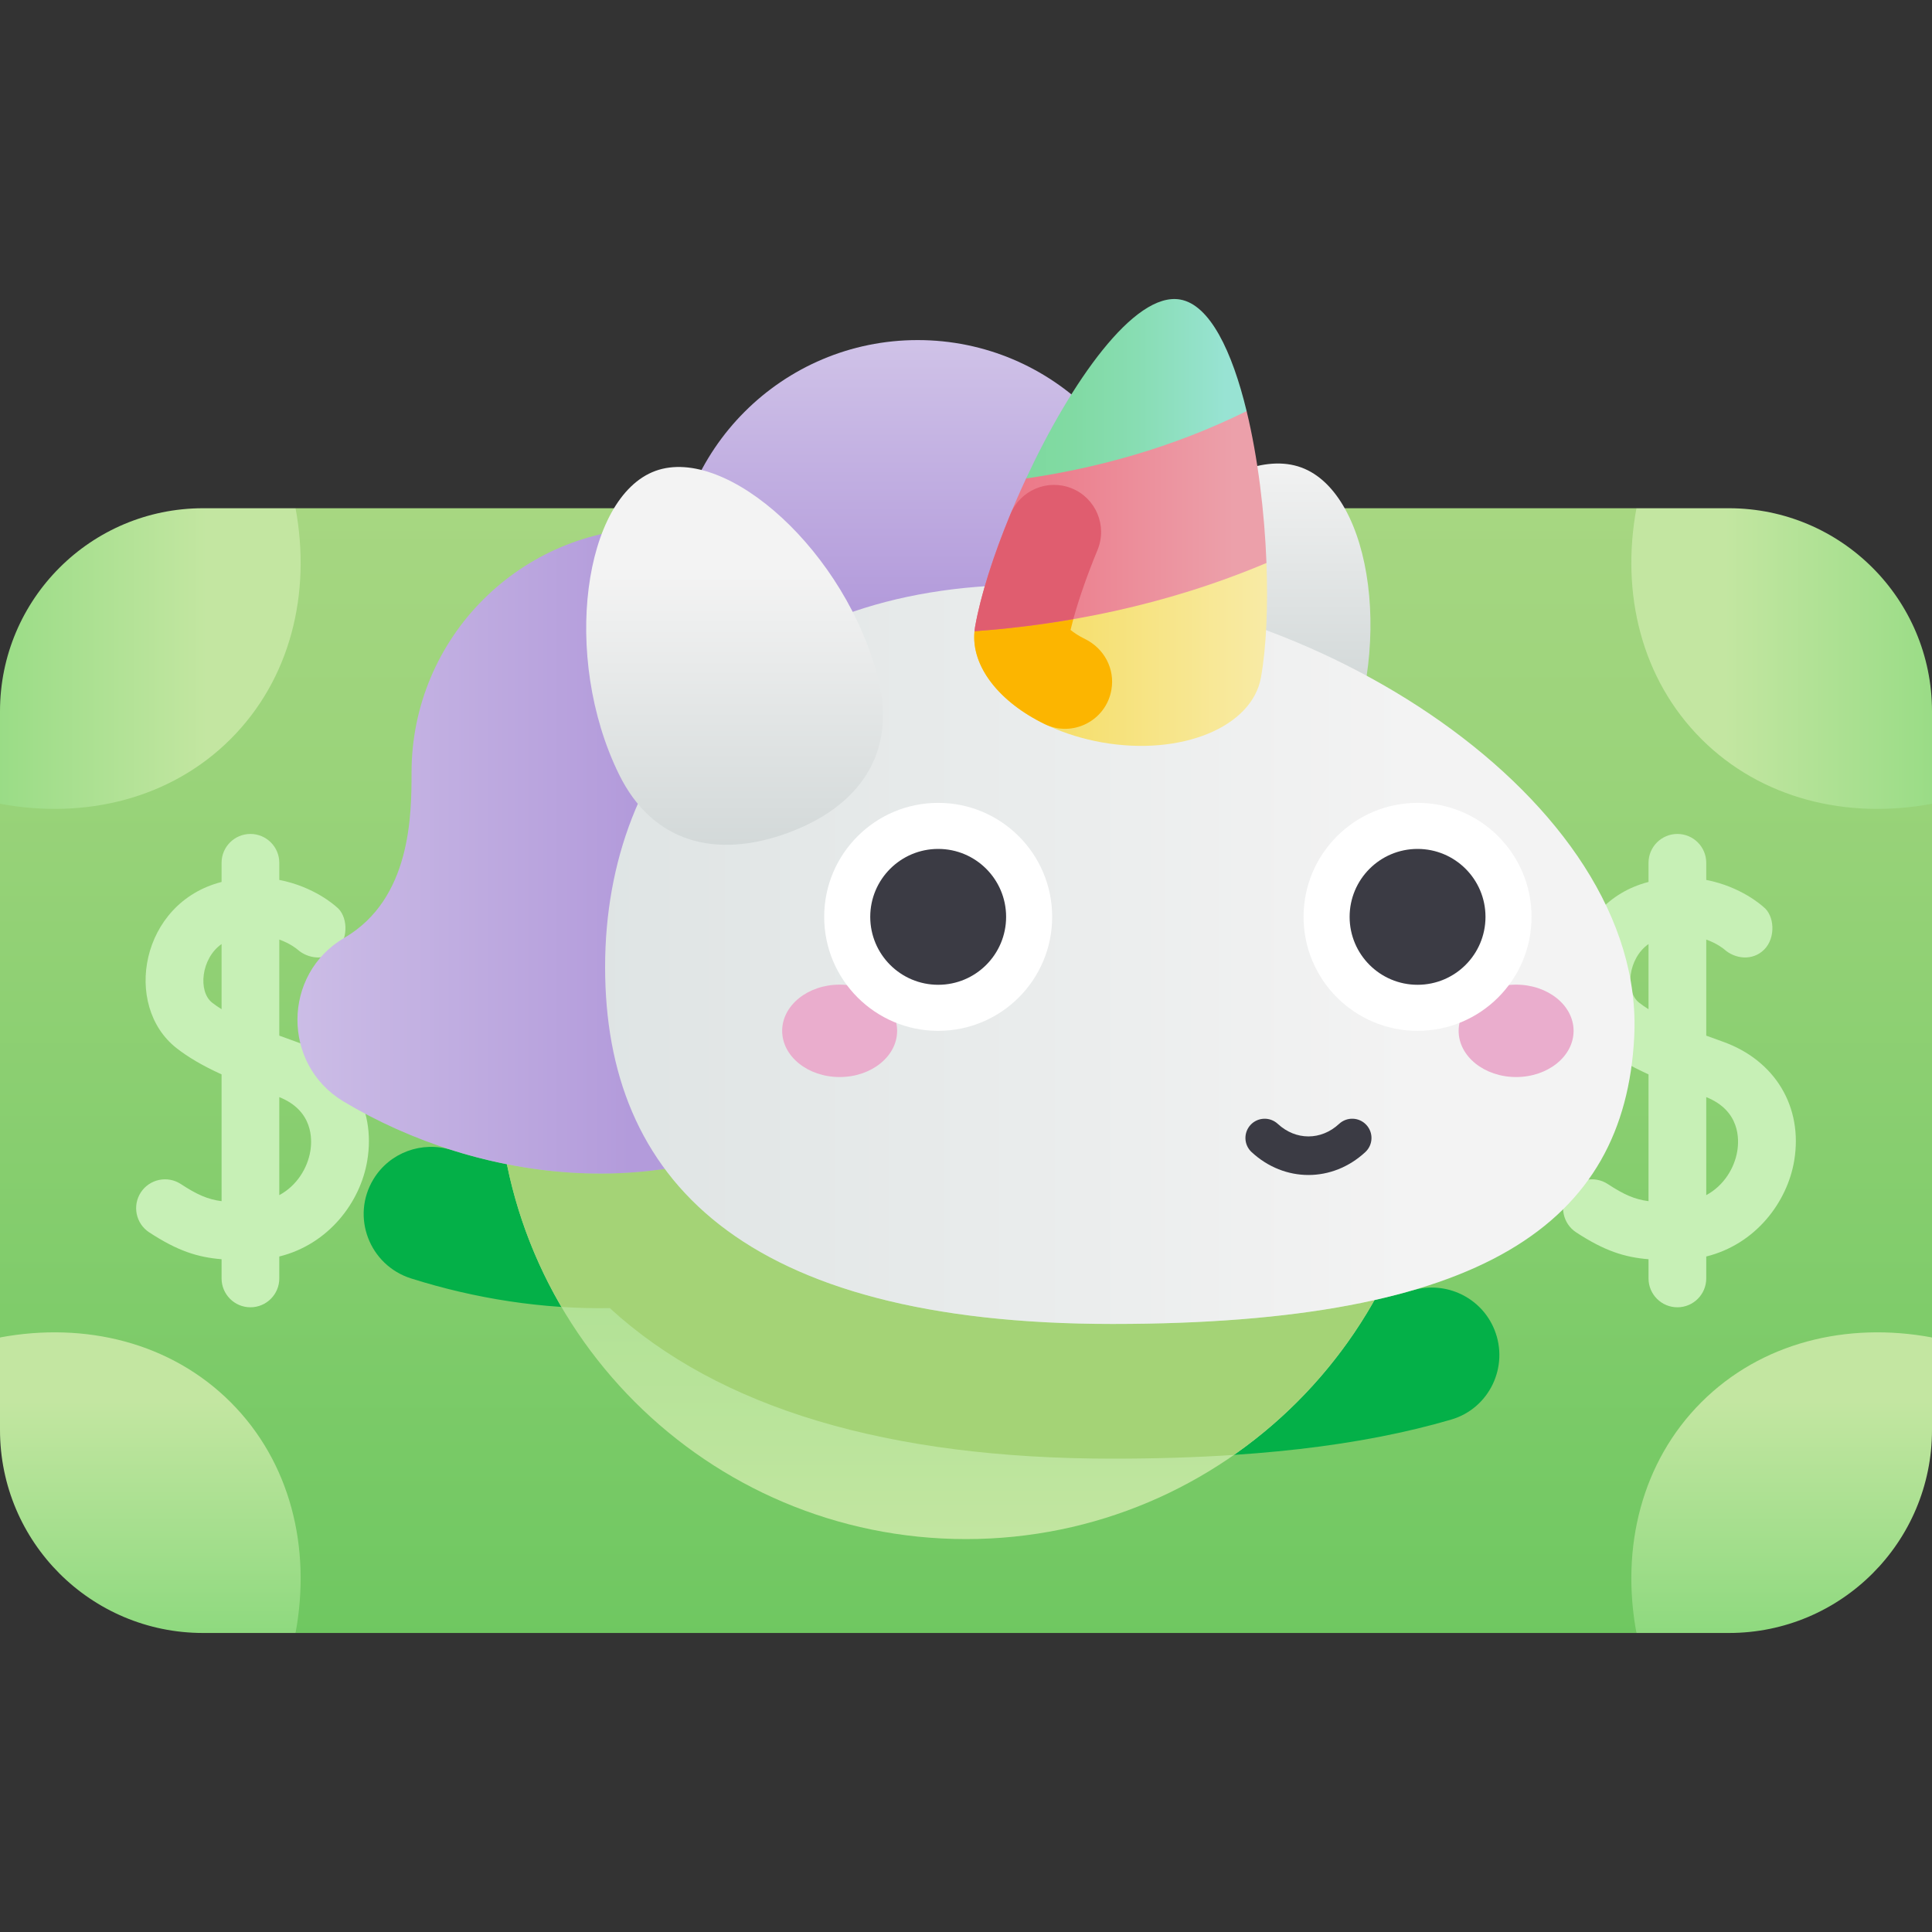<svg width="80" height="80" viewBox="0 0 80 80" fill="none" xmlns="http://www.w3.org/2000/svg">
<rect x="0" y="0" width="80" height="80" fill="#333333" stroke="none"/>
<g clip-path="url(#clip0)">
<path d="M80 55.381V33.283C77.267 31.097 70.186 24.445 67.762 21.046H12.238C9.814 24.445 2.733 31.097 0 33.283V55.381C2.733 57.567 9.814 64.219 12.238 67.618H67.762C70.186 64.219 77.267 57.567 80 55.381Z" fill="url(#paint0_linear)"/>
<path d="M46.064 60.4C51.762 60.4 56.352 59.877 60.093 58.781C61.672 58.319 62.497 56.584 61.881 55.059C61.342 53.725 59.88 53.027 58.498 53.428C55.33 54.349 51.238 54.822 46.064 54.822C36.32 54.822 30.491 52.399 27.526 48.398C24.519 48.843 21.477 48.498 18.709 47.622C17.476 47.232 16.136 47.721 15.465 48.825C14.522 50.377 15.293 52.39 17.024 52.938C19.673 53.775 22.473 54.213 25.251 54.167C29.764 58.306 36.745 60.4 46.064 60.4Z" fill="#04B048"/>
<path d="M12.238 43.128C12.017 43.05 11.791 42.968 11.565 42.884V38.905C12.029 39.071 12.298 39.299 12.32 39.318C12.743 39.697 13.474 39.81 13.964 39.32C14.455 38.829 14.391 37.898 13.928 37.55C13.874 37.5 13 36.712 11.565 36.436V35.727C11.565 35.067 11.03 34.532 10.37 34.532C9.71 34.532 9.175 35.067 9.175 35.727V36.52C5.811 37.38 5.073 41.646 7.308 43.399C7.792 43.778 8.382 44.126 9.175 44.488V49.738C8.597 49.661 8.164 49.471 7.487 49.028C6.934 48.667 6.193 48.822 5.832 49.374C5.471 49.926 5.626 50.667 6.178 51.029C7.35 51.795 8.174 52.06 9.175 52.142V52.936C9.175 53.597 9.71 54.132 10.37 54.132C11.03 54.132 11.565 53.597 11.565 52.936V52.029C13.608 51.523 14.918 49.783 15.206 48.068C15.582 45.837 14.416 43.898 12.238 43.128V43.128ZM8.784 41.518C8.192 41.054 8.324 39.686 9.175 39.091V41.789C9.033 41.7 8.901 41.61 8.784 41.518ZM12.849 47.671C12.733 48.363 12.298 49.093 11.565 49.488V45.429C12.966 45.99 12.932 47.177 12.849 47.671Z" fill="#C7F0B6"/>
<path d="M71.325 43.128C71.104 43.05 70.878 42.968 70.652 42.884V38.905C71.116 39.071 71.385 39.299 71.407 39.318C71.83 39.697 72.561 39.81 73.051 39.32C73.542 38.829 73.478 37.898 73.015 37.55C72.961 37.5 72.087 36.712 70.652 36.436V35.727C70.652 35.067 70.117 34.532 69.457 34.532C68.797 34.532 68.262 35.067 68.262 35.727V36.52C64.898 37.38 64.161 41.646 66.396 43.399C66.879 43.778 67.469 44.126 68.262 44.488V49.738C67.684 49.661 67.251 49.471 66.574 49.028C66.022 48.667 65.281 48.822 64.919 49.374C64.558 49.926 64.713 50.667 65.265 51.029C66.437 51.795 67.261 52.06 68.262 52.142V52.936C68.262 53.597 68.797 54.132 69.457 54.132C70.117 54.132 70.652 53.597 70.652 52.936V52.029C72.695 51.523 74.005 49.783 74.293 48.068C74.668 45.837 73.503 43.898 71.325 43.128V43.128ZM67.871 41.518C67.279 41.054 67.411 39.686 68.262 39.091V41.789C68.12 41.7 67.988 41.61 67.871 41.518ZM71.936 47.671C71.82 48.363 71.385 49.093 70.652 49.488V45.429C72.053 45.99 72.019 47.177 71.936 47.671Z" fill="#C7F0B6"/>
<path d="M40 63.73C50.713 63.73 59.398 55.045 59.398 44.332C59.398 33.619 50.713 24.934 40 24.934C29.287 24.934 20.602 33.619 20.602 44.332C20.602 55.045 29.287 63.73 40 63.73Z" fill="url(#paint1_linear)"/>
<path d="M56.914 53.832C53.999 54.486 50.416 54.822 46.064 54.822C36.32 54.822 30.491 52.399 27.526 48.398C25.326 48.724 23.107 48.625 20.99 48.206C21.419 50.322 22.192 52.312 23.249 54.117C23.916 54.16 24.584 54.178 25.252 54.167C29.764 58.306 36.745 60.4 46.064 60.4C47.846 60.4 49.52 60.349 51.093 60.245C53.483 58.576 55.478 56.383 56.914 53.832Z" fill="#A4D376"/>
<path d="M37.307 32.168C37.325 26.584 32.761 21.86 27.177 21.859C21.579 21.857 17.041 26.395 17.041 31.992C17.041 33.743 17.024 37.219 14.259 38.833C11.684 40.336 11.667 44.077 14.223 45.609C19.777 48.939 27.877 50.136 34.413 45.755C34.413 45.755 37.275 42.481 37.307 32.168Z" fill="url(#paint2_linear)"/>
<path d="M37.999 34.348C43.595 34.348 48.132 29.811 48.132 24.215C48.132 18.619 43.595 14.082 37.999 14.082C32.403 14.082 27.866 18.619 27.866 24.215C27.866 29.811 32.403 34.348 37.999 34.348Z" fill="url(#paint3_linear)"/>
<path d="M53.88 19.356C50.913 18.276 45.954 22.731 44.649 28.001C43.89 31.066 45.454 33.273 48.421 34.353C51.388 35.433 54.005 34.748 55.394 31.912C57.782 27.036 56.847 20.436 53.88 19.356V19.356Z" fill="url(#paint4_linear)"/>
<path d="M67.669 42.95C67.266 50.647 61.441 54.822 46.064 54.822C30.688 54.822 25.056 48.788 25.056 40.045C25.056 31.303 30.99 24.215 42.592 24.215C54.195 24.215 68.184 33.106 67.669 42.95Z" fill="url(#paint5_linear)"/>
<path d="M34.768 44.598C36.082 44.598 37.148 43.741 37.148 42.685C37.148 41.629 36.082 40.772 34.768 40.772C33.453 40.772 32.388 41.629 32.388 42.685C32.388 43.741 33.453 44.598 34.768 44.598Z" fill="#EAADCD"/>
<path d="M62.779 44.598C64.094 44.598 65.159 43.741 65.159 42.685C65.159 41.629 64.094 40.772 62.779 40.772C61.464 40.772 60.399 41.629 60.399 42.685C60.399 43.741 61.464 44.598 62.779 44.598Z" fill="#EAADCD"/>
<path d="M38.848 42.685C41.455 42.685 43.568 40.572 43.568 37.965C43.568 35.358 41.455 33.245 38.848 33.245C36.242 33.245 34.128 35.358 34.128 37.965C34.128 40.572 36.242 42.685 38.848 42.685Z" fill="white"/>
<path d="M58.698 42.685C61.305 42.685 63.418 40.572 63.418 37.965C63.418 35.358 61.305 33.245 58.698 33.245C56.092 33.245 53.978 35.358 53.978 37.965C53.978 40.572 56.092 42.685 58.698 42.685Z" fill="white"/>
<path d="M38.849 40.778C40.402 40.778 41.661 39.519 41.661 37.965C41.661 36.411 40.402 35.152 38.849 35.152C37.295 35.152 36.035 36.411 36.035 37.965C36.035 39.519 37.295 40.778 38.849 40.778Z" fill="#3B3B44"/>
<path d="M58.698 40.778C60.252 40.778 61.511 39.519 61.511 37.965C61.511 36.411 60.252 35.152 58.698 35.152C57.145 35.152 55.885 36.411 55.885 37.965C55.885 39.519 57.145 40.778 58.698 40.778Z" fill="#3B3B44"/>
<path d="M54.18 48.654C53.344 48.654 52.508 48.338 51.825 47.705C51.503 47.406 51.484 46.902 51.783 46.579C52.082 46.256 52.586 46.238 52.909 46.536C53.657 47.23 54.703 47.23 55.451 46.536C55.774 46.237 56.278 46.256 56.577 46.579C56.877 46.902 56.858 47.406 56.535 47.705C55.853 48.337 55.016 48.654 54.18 48.654V48.654Z" fill="#3B3B44"/>
<path d="M40.352 26.137C40.149 28.146 42.461 30.182 45.636 30.742C48.905 31.318 51.851 30.111 52.215 28.045C52.437 26.788 52.51 25.107 52.442 23.311C48.132 22.492 44.746 23.107 40.352 26.137V26.137Z" fill="url(#paint6_linear)"/>
<path d="M44.937 26.465C44.672 26.335 44.469 26.2 44.329 26.084C44.363 25.941 44.402 25.79 44.444 25.636C43.093 25.516 42.013 25.544 40.352 26.137C40.204 27.597 41.384 29.071 43.259 29.983C44.418 30.546 45.795 29.84 46.019 28.572L46.021 28.559C46.173 27.696 45.722 26.853 44.937 26.465Z" fill="#FCB500"/>
<path d="M51.62 17.023C48.486 16.808 45.423 17.25 42.489 19.812C41.459 22.023 40.669 24.295 40.376 25.958C40.365 26.017 40.358 26.077 40.352 26.137C44.001 25.875 48.207 25.098 52.442 23.311C52.362 21.204 52.085 18.941 51.62 17.023V17.023Z" fill="url(#paint7_linear)"/>
<path d="M44.365 20.216C43.375 19.823 42.251 20.297 41.844 21.282C41.134 22.999 40.604 24.663 40.376 25.957C40.365 26.017 40.358 26.077 40.352 26.137C41.653 26.043 43.026 25.883 44.444 25.636C44.676 24.788 45.023 23.797 45.445 22.776C45.861 21.769 45.377 20.618 44.365 20.216Z" fill="#E05D6F"/>
<path d="M51.62 17.023C51.016 14.528 50.093 12.618 48.869 12.403C46.964 12.066 44.339 15.839 42.489 19.812C45.38 19.39 48.527 18.552 51.62 17.023Z" fill="url(#paint8_linear)"/>
<path d="M27.141 19.499C30.108 18.42 35.066 22.874 36.371 28.145C37.13 31.209 35.566 33.417 32.599 34.497C29.633 35.577 27.016 34.891 25.627 32.055C23.239 27.179 24.174 20.579 27.141 19.499Z" fill="url(#paint9_linear)"/>
<path d="M0 29.454V33.283C3.527 33.94 7.076 33.075 9.553 30.598C12.029 28.121 12.894 24.573 12.238 21.045H8.409C3.765 21.046 0 24.81 0 29.454H0Z" fill="url(#paint10_linear)"/>
<path d="M80 29.454V33.283C76.472 33.94 72.924 33.075 70.447 30.598C67.971 28.121 67.105 24.573 67.762 21.045H71.591C76.235 21.046 80 24.81 80 29.454Z" fill="url(#paint11_linear)"/>
<path d="M0 59.21V55.381C3.527 54.724 7.076 55.589 9.553 58.066C12.029 60.543 12.894 64.091 12.238 67.618H8.409C3.765 67.618 0 63.854 0 59.21H0Z" fill="url(#paint12_linear)"/>
<path d="M80 59.21V55.381C76.472 54.724 72.924 55.589 70.447 58.066C67.971 60.543 67.105 64.091 67.762 67.618H71.591C76.235 67.618 80 63.854 80 59.21Z" fill="url(#paint13_linear)"/>
</g>
<defs>
<linearGradient id="paint0_linear" x1="40" y1="71.926" x2="40" y2="14.42" gradientUnits="userSpaceOnUse">
<stop stop-color="#6AC65E"/>
<stop offset="1" stop-color="#AFD986"/>
</linearGradient>
<linearGradient id="paint1_linear" x1="40" y1="23.489" x2="40" y2="64.522" gradientUnits="userSpaceOnUse">
<stop stop-color="#81D676"/>
<stop offset="1" stop-color="#C3E6A1"/>
</linearGradient>
<linearGradient id="paint2_linear" x1="26.122" y1="35.227" x2="9.853" y2="35.227" gradientUnits="userSpaceOnUse">
<stop stop-color="#B39BDB"/>
<stop offset="1" stop-color="#D0C3E8"/>
</linearGradient>
<linearGradient id="paint3_linear" x1="37.999" y1="25.161" x2="37.999" y2="13.936" gradientUnits="userSpaceOnUse">
<stop stop-color="#B39BDB"/>
<stop offset="1" stop-color="#D0C3E8"/>
</linearGradient>
<linearGradient id="paint4_linear" x1="50.604" y1="29.999" x2="50.604" y2="18.769" gradientUnits="userSpaceOnUse">
<stop stop-color="#CDD4D4"/>
<stop offset="1" stop-color="#F3F3F3"/>
</linearGradient>
<linearGradient id="paint5_linear" x1="15.248" y1="39.519" x2="58.441" y2="39.519" gradientUnits="userSpaceOnUse">
<stop stop-color="#D9E0E0"/>
<stop offset="1" stop-color="#F3F3F3"/>
</linearGradient>
<linearGradient id="paint6_linear" x1="40.035" y1="26.933" x2="53.894" y2="26.933" gradientUnits="userSpaceOnUse">
<stop stop-color="#F4D952"/>
<stop offset="1" stop-color="#F9EDAF"/>
</linearGradient>
<linearGradient id="paint7_linear" x1="40.035" y1="21.556" x2="51.104" y2="21.556" gradientUnits="userSpaceOnUse">
<stop stop-color="#EC6F80"/>
<stop offset="1" stop-color="#ECA0AA"/>
</linearGradient>
<linearGradient id="paint8_linear" x1="42.206" y1="16.097" x2="50.743" y2="16.097" gradientUnits="userSpaceOnUse">
<stop stop-color="#7ED99E"/>
<stop offset="0.253" stop-color="#81DAA3"/>
<stop offset="0.573" stop-color="#88DDB3"/>
<stop offset="0.926" stop-color="#95E2CD"/>
<stop offset="1" stop-color="#98E3D3"/>
</linearGradient>
<linearGradient id="paint9_linear" x1="30.417" y1="37.099" x2="30.417" y2="23.806" gradientUnits="userSpaceOnUse">
<stop stop-color="#CDD4D4"/>
<stop offset="1" stop-color="#F3F3F3"/>
</linearGradient>
<linearGradient id="paint10_linear" x1="-5.197" y1="27.27" x2="8.57" y2="27.27" gradientUnits="userSpaceOnUse">
<stop stop-color="#81D676"/>
<stop offset="1" stop-color="#C3E6A1"/>
</linearGradient>
<linearGradient id="paint11_linear" x1="85.197" y1="27.27" x2="71.43" y2="27.27" gradientUnits="userSpaceOnUse">
<stop stop-color="#81D676"/>
<stop offset="1" stop-color="#C3E6A1"/>
</linearGradient>
<linearGradient id="paint12_linear" x1="6.225" y1="70.081" x2="6.225" y2="58.004" gradientUnits="userSpaceOnUse">
<stop stop-color="#81D676"/>
<stop offset="1" stop-color="#C3E6A1"/>
</linearGradient>
<linearGradient id="paint13_linear" x1="73.775" y1="70.081" x2="73.775" y2="58.004" gradientUnits="userSpaceOnUse">
<stop stop-color="#81D676"/>
<stop offset="1" stop-color="#C3E6A1"/>
</linearGradient>
<clipPath id="clip0">
<rect width="80" height="80" fill="white"/>
</clipPath>
</defs>
</svg>
